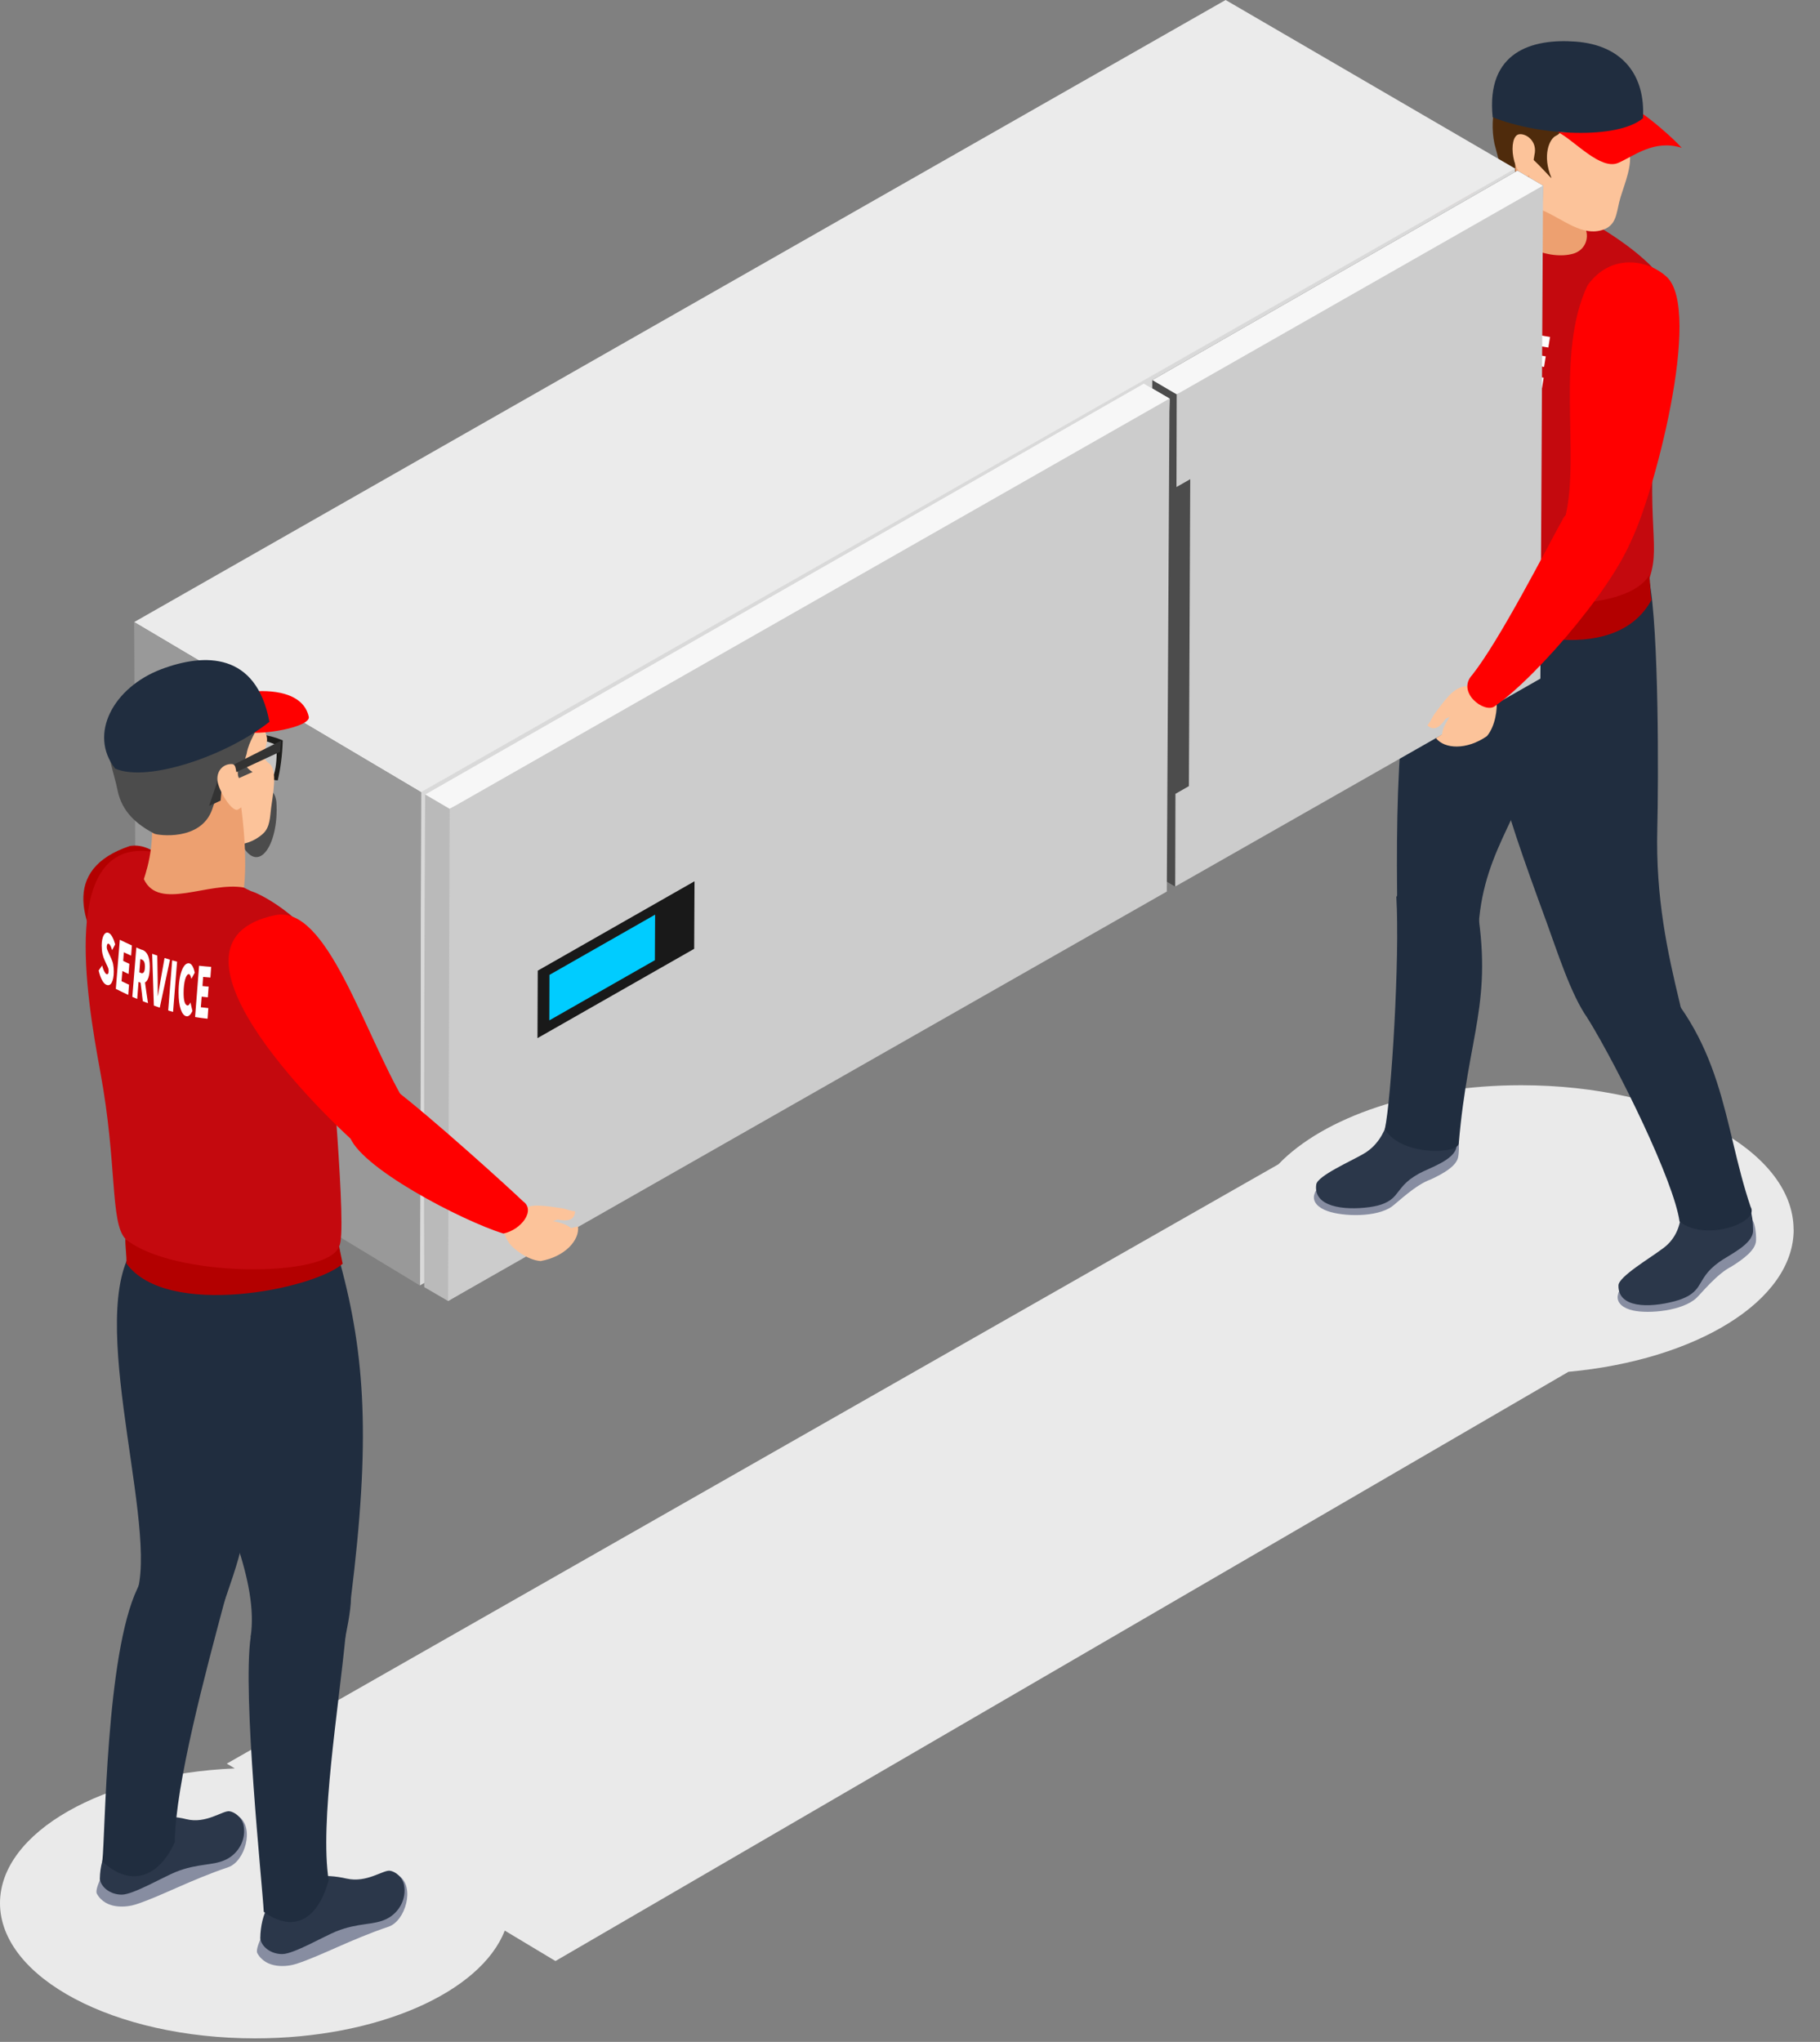<svg width="41" height="46" viewBox="0 0 41 46" fill="none" xmlns="http://www.w3.org/2000/svg">
<rect x="0" y="0" width="41" height="46" fill="#808080" stroke="none"/>
<g id="Layer_1" clip-path="url(#clip0_856_10919)">
<path id="Vector" fill-rule="evenodd" clip-rule="evenodd" d="M40.405 27.702C40.405 25.905 37.657 24.448 34.269 24.448C31.883 24.448 29.815 25.172 28.801 26.228L5.109 39.731L5.289 39.839C2.33 39.963 0 41.273 0 42.874C0 44.556 2.572 45.92 5.745 45.92C8.517 45.92 10.832 44.878 11.371 43.492L12.513 44.178L35.333 30.904C38.215 30.637 40.407 29.305 40.407 27.7L40.405 27.702Z" fill="#EAEAEA"/>
<g id="Group">
<path id="Vector_2" fill-rule="evenodd" clip-rule="evenodd" d="M29.503 12.077C29.523 12.183 29.46 12.348 29.34 12.487C29.221 12.626 29.067 12.762 29.012 12.815C28.873 12.952 28.864 12.914 28.723 13.05C28.64 12.975 28.558 12.847 28.827 12.626C28.857 12.558 28.826 12.51 29.042 12.364C28.97 11.86 29.471 11.87 29.503 12.077Z" fill="#FCC39A"/>
<path id="Vector_3" fill-rule="evenodd" clip-rule="evenodd" d="M35.795 14.848C35.457 15.574 35.11 15.764 34.828 16.511C34.234 18.543 33.317 19.241 33.295 21.201C32.703 21.56 31.498 22.007 31.488 21.153C31.437 18.225 31.428 15.225 32.329 12.578C32.329 12.578 33.877 12.694 35.204 13.132C35.179 13.407 35.844 14.743 35.797 14.849L35.795 14.848Z" fill="#202D3F"/>
<path id="Vector_4" fill-rule="evenodd" clip-rule="evenodd" d="M37.831 22.556C38.227 24.06 36.559 24.06 35.763 22.936C35.388 22.409 35.079 21.427 34.836 20.763C33.807 17.954 33.282 16.417 33.137 13.115C35.051 14.394 36.681 13.434 37.152 13.065C37.373 14.197 37.362 17.592 37.335 18.664C37.294 20.233 37.573 21.485 37.831 22.557V22.556Z" fill="#202D3F"/>
<path id="Vector_5" fill-rule="evenodd" clip-rule="evenodd" d="M32.448 24.744C32.448 24.744 32.197 25.752 32.688 25.534C32.896 25.442 32.877 25.907 32.85 26.061C32.813 26.268 32.523 26.435 32.229 26.571C31.884 26.693 31.485 27.087 31.359 27.178C31.016 27.428 30.26 27.409 29.906 27.283C29.7 27.21 29.567 27.082 29.605 26.92C29.629 26.864 29.613 26.842 29.695 26.781C29.778 26.718 30.323 26.3 30.552 26.176C31.136 25.858 31.372 25.228 31.422 25.083C31.474 24.939 31.641 24.5 31.641 24.5C31.641 24.5 31.906 24.41 32.448 24.744Z" fill="#878DA1"/>
<path id="Vector_6" fill-rule="evenodd" clip-rule="evenodd" d="M32.565 24.615C32.511 25.086 32.914 25 32.812 25.83C32.773 26.136 32.192 26.311 31.963 26.44C31.637 26.623 31.577 26.76 31.434 26.93C31.302 27.087 31.107 27.158 30.855 27.194C30.268 27.273 29.578 27.188 29.652 26.683C29.681 26.488 30.444 26.154 30.707 25.999C31.325 25.653 31.332 24.852 31.383 24.707C31.434 24.563 31.641 24.502 31.641 24.502C31.641 24.502 32.024 24.281 32.565 24.615Z" fill="#2B374A"/>
<path id="Vector_7" fill-rule="evenodd" clip-rule="evenodd" d="M39.001 26.692C39.001 26.692 38.874 27.723 39.334 27.447C39.531 27.33 39.568 27.794 39.559 27.951C39.548 28.161 39.28 28.361 39.005 28.533C38.678 28.696 38.329 29.135 38.216 29.241C37.905 29.53 37.152 29.603 36.786 29.522C36.572 29.474 36.425 29.362 36.442 29.197C36.46 29.139 36.442 29.12 36.514 29.049C36.589 28.977 37.08 28.496 37.291 28.345C37.832 27.959 37.99 27.304 38.023 27.155C38.057 27.006 38.17 26.55 38.17 26.55C38.17 26.55 38.422 26.429 38.999 26.695L39.001 26.692Z" fill="#878DA1"/>
<path id="Vector_8" fill-rule="evenodd" clip-rule="evenodd" d="M39.102 26.549C39.104 27.023 39.495 26.89 39.492 27.726C39.492 28.035 38.935 28.278 38.724 28.434C38.423 28.655 38.381 28.8 38.258 28.986C38.147 29.158 37.961 29.252 37.716 29.317C37.144 29.467 36.446 29.467 36.46 28.956C36.465 28.759 37.182 28.336 37.425 28.15C38.061 27.725 37.835 26.918 37.867 26.77C37.901 26.62 38.171 26.552 38.171 26.552C38.171 26.552 38.524 26.286 39.102 26.552V26.549Z" fill="#2B374A"/>
<path id="Vector_9" fill-rule="evenodd" clip-rule="evenodd" d="M33.253 20.312C32.699 18.526 31.982 19.348 31.456 20.206C31.538 21.567 31.342 24.778 31.197 25.437C31.553 26.042 32.829 26.006 32.862 25.763C33.073 23.271 33.648 22.605 33.253 20.312Z" fill="#202D3F"/>
<path id="Vector_10" fill-rule="evenodd" clip-rule="evenodd" d="M36.955 21.665C35.625 20.35 35.824 21.931 35.764 22.936C36.476 24.098 37.708 26.61 37.836 27.518C38.401 27.982 39.652 27.546 39.437 27.188C38.795 25.294 38.882 23.435 36.955 21.666V21.665Z" fill="#202D3F"/>
<path id="Vector_11" fill-rule="evenodd" clip-rule="evenodd" d="M33.942 6.975C33.718 8.632 32.689 10.281 32.323 10.856C31.663 11.554 31.004 10.486 30.966 9.9C31.2 9.194 31.25 8.568 31.654 6.585C32.136 4.21 33.064 4.229 33.606 4.396C34.15 4.562 34.414 5.433 33.942 6.976V6.975Z" fill="#B30000"/>
<path id="Vector_12" fill-rule="evenodd" clip-rule="evenodd" d="M32.214 10.967C31.4 11.532 30.095 11.973 29.62 12.028C29.351 11.965 29.06 11.63 29.2 11.321C29.729 11.016 29.898 10.701 30.9 9.944C31.658 9.371 32.808 10.554 32.214 10.967Z" fill="#CC0202"/>
<path id="Vector_13" fill-rule="evenodd" clip-rule="evenodd" d="M35.404 4.748C36.021 5.102 36.952 5.624 37.472 6.308C37.854 6.812 37.427 8.141 37.411 8.288C36.986 11.758 37.444 12.175 37.16 13.021C36.776 13.779 33.581 14.255 32.312 12.95C31.718 12.634 32.881 11.384 32.158 8.587C32.023 8.062 31.791 5.887 32.497 4.918C32.659 4.695 32.998 4.429 33.367 4.459C34.26 4.53 34.866 4.41 35.401 4.749L35.404 4.748Z" fill="#C4090E"/>
<g id="Group_2">
<path id="Vector_14" fill-rule="evenodd" clip-rule="evenodd" d="M34.141 3.568C34.103 3.973 34.106 4.441 33.869 4.771C34.012 5.584 34.937 5.858 35.437 5.716C35.679 5.648 35.791 5.415 35.734 5.204C35.72 5.02 35.483 4.832 35.437 4.65C35.377 4.406 34.354 3.729 34.141 3.568Z" fill="#EDA070"/>
<path id="Vector_15" fill-rule="evenodd" clip-rule="evenodd" d="M36.659 2.098C36.64 2.336 36.708 2.565 36.746 2.8C36.807 2.993 36.651 3.079 36.641 3.255C36.637 3.324 36.711 3.419 36.719 3.515C36.747 3.843 36.539 4.283 36.475 4.561C36.412 4.829 36.399 5.068 36.128 5.17C35.652 5.348 35.204 4.928 34.746 4.738C34.292 4.552 34.527 3.986 34.404 3.594C33.821 1.737 36.268 0.85 36.662 2.097L36.659 2.098Z" fill="#FCC39A"/>
<path id="Vector_16" fill-rule="evenodd" clip-rule="evenodd" d="M33.714 3.195L33.724 3.233C33.72 3.219 33.716 3.207 33.714 3.195Z" fill="#221F1F"/>
<path id="Vector_17" fill-rule="evenodd" clip-rule="evenodd" d="M35.057 3.056C34.904 3.12 34.737 3.503 34.95 4.008C34.945 4.052 34.045 2.906 34.132 3.655C34.154 4.079 34.117 4.105 34.045 4.289C33.899 4.211 33.778 3.637 33.666 3.237C33.535 2.609 33.741 1.894 34.038 1.663C34.889 1.771 35.068 1.779 35.367 2.271C35.419 2.516 35.228 2.984 35.057 3.056Z" fill="#4F2B0C"/>
<path id="Vector_18" fill-rule="evenodd" clip-rule="evenodd" d="M34.092 3.542C34.141 3.806 34.276 4.003 34.391 3.979C34.506 3.958 34.528 3.718 34.566 3.497C34.645 3.178 34.371 2.993 34.212 3.027C34.096 3.052 34.043 3.279 34.092 3.542Z" fill="#FCC39A"/>
<path id="Vector_19" fill-rule="evenodd" clip-rule="evenodd" d="M34.036 1.663C34.282 0.518 38.276 2.042 36.42 2.488C36.111 2.238 35.666 2.451 35.25 2.208C34.892 2.042 34.396 1.83 34.036 1.663Z" fill="#4F2B0C"/>
<path id="Vector_20" fill-rule="evenodd" clip-rule="evenodd" d="M36.955 2.53C37.211 2.699 37.685 3.105 37.884 3.331C37.268 3.132 36.799 3.52 36.457 3.669C36.057 3.843 35.476 3.171 35.09 2.971C36.242 3.041 36.745 2.772 36.955 2.531V2.53Z" fill="#FF0000"/>
<path id="Vector_21" fill-rule="evenodd" clip-rule="evenodd" d="M37.012 2.663C36.441 3.147 34.674 3.065 33.626 2.64C33.475 1.162 34.515 0.866 35.489 0.937C36.569 1.016 37.068 1.714 37.012 2.663Z" fill="#202D3F"/>
</g>
<path id="Vector_22" d="M34.5 8.694V8.459L34.556 8.115C34.587 7.925 34.618 7.734 34.65 7.543C34.739 7.561 34.828 7.577 34.919 7.591C34.906 7.671 34.893 7.75 34.88 7.829C34.825 7.821 34.772 7.812 34.718 7.802C34.707 7.87 34.696 7.937 34.685 8.004C34.73 8.013 34.776 8.021 34.822 8.028C34.81 8.107 34.797 8.188 34.784 8.267C34.738 8.258 34.693 8.249 34.647 8.239C34.633 8.318 34.621 8.397 34.607 8.475C34.663 8.487 34.719 8.498 34.775 8.509C34.763 8.588 34.749 8.667 34.737 8.746C34.658 8.73 34.579 8.712 34.5 8.693V8.694ZM34.5 7.748L34.538 7.689C34.531 7.626 34.517 7.575 34.5 7.538V7.748ZM34.5 7.538V7.748L34.452 7.821C34.441 7.752 34.427 7.72 34.407 7.713C34.343 7.694 34.269 7.873 34.249 8.122C34.234 8.29 34.25 8.393 34.309 8.411C34.332 8.418 34.359 8.389 34.384 8.35C34.393 8.415 34.403 8.48 34.412 8.544C34.382 8.598 34.327 8.67 34.265 8.651C34.209 8.633 34.169 8.565 34.147 8.455V8.013C34.193 7.654 34.314 7.433 34.433 7.468C34.459 7.475 34.482 7.5 34.5 7.538ZM34.5 8.459L34.462 8.685L34.5 8.694V8.459ZM34.147 7.504L34.163 7.406L34.147 7.4V7.504ZM34.147 7.4V7.504L34.069 7.967C34.038 8.154 34.006 8.34 33.977 8.527L33.94 8.513V8.072L33.964 7.927C33.995 7.741 34.027 7.554 34.057 7.367C34.087 7.378 34.118 7.391 34.148 7.402L34.147 7.4ZM34.147 8.013C34.143 8.042 34.14 8.072 34.137 8.103C34.125 8.245 34.129 8.363 34.147 8.455V8.013ZM33.938 7.577L34.008 7.348L33.938 7.321V7.577ZM33.938 7.321V7.577C33.907 7.678 33.877 7.779 33.846 7.88C33.793 8.055 33.738 8.231 33.685 8.407C33.641 8.388 33.599 8.367 33.557 8.348C33.568 8.154 33.577 7.96 33.588 7.765C33.599 7.57 33.61 7.377 33.62 7.182C33.656 7.2 33.694 7.216 33.731 7.234C33.718 7.414 33.705 7.595 33.693 7.775C33.685 7.896 33.674 8.019 33.664 8.14C33.664 8.14 33.666 8.14 33.667 8.141C33.697 8.028 33.726 7.916 33.756 7.802C33.799 7.634 33.846 7.468 33.891 7.301L33.938 7.321ZM33.938 8.07L33.869 8.483C33.892 8.493 33.915 8.502 33.938 8.512V8.07ZM33.365 8.253L33.429 8.284C33.419 8.128 33.411 7.97 33.403 7.813C33.468 7.782 33.523 7.674 33.542 7.46C33.561 7.237 33.502 7.124 33.417 7.08L33.366 7.054V7.287L33.383 7.295C33.422 7.316 33.441 7.366 33.434 7.451C33.426 7.538 33.404 7.594 33.366 7.598V8.253H33.365ZM33.365 7.054V7.287L33.344 7.276C33.328 7.376 33.312 7.474 33.295 7.572C33.308 7.579 33.321 7.585 33.334 7.591C33.344 7.596 33.355 7.599 33.365 7.598V8.253L33.317 8.228C33.312 8.088 33.308 7.948 33.302 7.807C33.287 7.799 33.272 7.792 33.258 7.784C33.237 7.911 33.216 8.038 33.194 8.164L33.136 8.133V7.831L33.182 7.557C33.214 7.373 33.243 7.189 33.275 7.006C33.305 7.023 33.335 7.039 33.365 7.054ZM33.136 7.178L33.145 7.184C33.158 7.109 33.17 7.032 33.184 6.956L33.137 6.93V7.179L33.136 7.178ZM32.773 6.956L32.81 6.899C32.801 6.847 32.788 6.801 32.773 6.761V6.955V6.956ZM33.136 6.929V7.178C33.087 7.151 33.038 7.121 32.989 7.092C32.978 7.156 32.968 7.22 32.958 7.286C33.001 7.312 33.046 7.337 33.09 7.363C33.077 7.44 33.065 7.516 33.051 7.591C33.007 7.565 32.963 7.539 32.918 7.513C32.904 7.59 32.892 7.664 32.88 7.739C32.933 7.772 32.987 7.802 33.042 7.833C33.03 7.91 33.017 7.985 33.004 8.06C32.926 8.016 32.85 7.97 32.773 7.923V7.688L32.829 7.352C32.861 7.17 32.891 6.987 32.922 6.805C32.993 6.848 33.064 6.889 33.136 6.93V6.929ZM33.136 7.831L33.09 8.107L33.136 8.133V7.831ZM32.524 7.784C32.626 7.852 32.705 7.72 32.723 7.51C32.735 7.376 32.724 7.294 32.689 7.199C32.678 7.169 32.667 7.139 32.656 7.107C32.628 7.026 32.611 6.993 32.615 6.944C32.62 6.889 32.639 6.855 32.669 6.876C32.696 6.893 32.714 6.951 32.73 7.023L32.773 6.956V6.763C32.75 6.7 32.723 6.655 32.693 6.635C32.607 6.576 32.523 6.693 32.505 6.9C32.493 7.045 32.509 7.143 32.542 7.238C32.551 7.267 32.562 7.297 32.573 7.325C32.599 7.395 32.615 7.43 32.611 7.482C32.606 7.546 32.583 7.57 32.553 7.55C32.52 7.528 32.492 7.448 32.477 7.35C32.448 7.387 32.418 7.422 32.388 7.457C32.418 7.651 32.47 7.75 32.524 7.787V7.784ZM32.773 7.686V7.922L32.737 7.9L32.773 7.686Z" fill="white"/>
<path id="Vector_23" fill-rule="evenodd" clip-rule="evenodd" d="M35.271 11.615C35.158 11.796 36.578 12.685 36.735 12.201C37.235 11.232 38.371 6.979 37.54 6.231C37.106 5.84 36.283 5.703 35.763 6.429C35.036 7.959 35.594 10.238 35.269 11.614L35.271 11.615Z" fill="#FF0000"/>
<path id="Vector_24" fill-rule="evenodd" clip-rule="evenodd" d="M32.087 13.371C34.208 14.596 36.475 14.873 37.203 13.514C37.172 13.371 37.181 13.104 37.151 12.961C36.701 13.721 34.416 13.915 32.192 12.841C32.182 12.976 32.095 13.238 32.087 13.371Z" fill="#B30000"/>
<g id="Group_3">
<path id="Vector_25" fill-rule="evenodd" clip-rule="evenodd" d="M29.643 11.8C29.384 12.01 29.647 12.108 29.384 12.414C29.304 12.469 29.173 12.149 28.565 12.581C28.43 12.619 27.921 12.027 28.005 11.904C28.2 11.722 28.849 11.608 29.294 11.374C29.445 11.333 29.632 11.437 29.642 11.799L29.643 11.8Z" fill="#FCC39A"/>
<path id="Vector_26" fill-rule="evenodd" clip-rule="evenodd" d="M28.597 12.535C28.471 12.705 28.404 12.903 28.35 13.133C28.313 13.291 28.118 13.219 28.152 13.059C28.202 12.832 28.252 12.626 28.364 12.453C28.418 12.295 28.657 12.388 28.597 12.534V12.535Z" fill="#FCC39A"/>
<path id="Vector_27" fill-rule="evenodd" clip-rule="evenodd" d="M28.398 12.425C28.272 12.595 28.206 12.792 28.151 13.023C28.114 13.181 27.92 13.108 27.954 12.949C28.003 12.722 28.053 12.516 28.165 12.343C28.219 12.185 28.458 12.277 28.398 12.423V12.425Z" fill="#FCC39A"/>
<path id="Vector_28" fill-rule="evenodd" clip-rule="evenodd" d="M28.263 12.201C28.137 12.371 28.071 12.569 28.016 12.799C27.98 12.957 27.785 12.885 27.819 12.726C27.868 12.498 27.918 12.292 28.03 12.119C28.084 11.961 28.323 12.054 28.263 12.2V12.201Z" fill="#FCC39A"/>
<path id="Vector_29" fill-rule="evenodd" clip-rule="evenodd" d="M28.18 12.051C28.054 12.222 27.988 12.419 27.933 12.649C27.896 12.807 27.702 12.735 27.736 12.576C27.785 12.348 27.835 12.142 27.947 11.969C28.001 11.811 28.24 11.904 28.18 12.05V12.051Z" fill="#FCC39A"/>
</g>
<g id="Group_4">
<path id="Vector_30" fill-rule="evenodd" clip-rule="evenodd" d="M9.46 28.958L9.485 17.842L34.129 3.795L34.062 15.061L9.46 28.958Z" fill="#D9D9D9"/>
<path id="Vector_31" fill-rule="evenodd" clip-rule="evenodd" d="M3.023 14.014L9.487 17.848L34.136 3.8L27.61 0L3.023 14.014Z" fill="#EBEBEB"/>
<path id="Vector_32" fill-rule="evenodd" clip-rule="evenodd" d="M9.463 28.962L9.486 17.846L3.022 14.014L3.075 25.091L9.463 28.962Z" fill="#999999"/>
<path id="Vector_33" fill-rule="evenodd" clip-rule="evenodd" d="M11.232 27.353L24.973 19.525L24.999 10.02L11.258 17.851L11.232 27.353Z" fill="#999999"/>
<path id="Vector_34" fill-rule="evenodd" clip-rule="evenodd" d="M24.971 19.519L24.992 10.023L18.575 13.681L18.584 15.649L24.971 19.519Z" fill="#EBEBEB"/>
<path id="Vector_35" fill-rule="evenodd" clip-rule="evenodd" d="M11.253 19.831L18.588 15.65L18.575 13.681L11.258 17.851L11.253 19.831Z" fill="#CFCDCD"/>
<g id="Group_5">
<path id="Vector_36" fill-rule="evenodd" clip-rule="evenodd" d="M15.325 24.767L15.254 15.574L11.258 17.851L11.235 22.395L15.325 24.767Z" fill="#9DADCC"/>
<path id="Vector_37" fill-rule="evenodd" clip-rule="evenodd" d="M15.622 24.598L11.236 22.044L11.246 22.401L15.325 24.767L15.622 24.598Z" fill="white"/>
<path id="Vector_38" fill-rule="evenodd" clip-rule="evenodd" d="M15.622 24.598L15.551 15.404L15.254 15.574L15.325 24.767L15.622 24.598Z" fill="white"/>
</g>
<g id="Group_6">
<path id="Vector_39" fill-rule="evenodd" clip-rule="evenodd" d="M18.207 20.921L18.154 13.92L14.13 16.214L14.118 18.548L18.207 20.921Z" fill="#9DADCC"/>
<path id="Vector_40" fill-rule="evenodd" clip-rule="evenodd" d="M18.506 20.751L14.12 18.197L13.822 18.367L18.207 20.921L18.506 20.751Z" fill="white"/>
<path id="Vector_41" fill-rule="evenodd" clip-rule="evenodd" d="M18.506 20.751L18.451 13.751L18.154 13.92L18.207 20.921L18.506 20.751Z" fill="white"/>
<path id="Vector_42" fill-rule="evenodd" clip-rule="evenodd" d="M14.12 18.197L14.104 16.228L13.807 16.398L13.822 18.367L14.12 18.197Z" fill="white"/>
</g>
<path id="Vector_43" fill-rule="evenodd" clip-rule="evenodd" d="M9.801 24.8L10.929 24.158L10.94 20.811L9.811 21.454L9.801 24.8Z" fill="#191919"/>
<path id="Vector_44" fill-rule="evenodd" clip-rule="evenodd" d="M9.908 24.632L10.791 24.13L10.799 21.507L9.916 22.011L9.908 24.632Z" fill="#00CCFF"/>
<g id="Group_7">
<path id="Vector_45" fill-rule="evenodd" clip-rule="evenodd" d="M20.544 19.589L20.489 12.589L16.465 14.883L16.454 17.217L20.544 19.589Z" fill="#9DADCC"/>
<path id="Vector_46" fill-rule="evenodd" clip-rule="evenodd" d="M20.841 19.42L16.456 16.866L16.159 17.036L20.544 19.589L20.841 19.42Z" fill="white"/>
<path id="Vector_47" fill-rule="evenodd" clip-rule="evenodd" d="M20.841 19.42L20.788 12.42L20.489 12.589L20.544 19.589L20.841 19.42Z" fill="white"/>
<path id="Vector_48" fill-rule="evenodd" clip-rule="evenodd" d="M16.456 16.866L16.441 14.897L16.142 15.067L16.159 17.036L16.456 16.866Z" fill="white"/>
</g>
<path id="Vector_49" fill-rule="evenodd" clip-rule="evenodd" d="M25.937 19.66L25.93 17.563L26.223 17.397L26.26 10.833L26.503 10.972L25.948 10.655L25.958 8.562L34.184 3.843L34.761 4.181L34.478 15.163L26.474 19.973L25.937 19.66Z" fill="#4C4C4C"/>
<path id="Vector_50" fill-rule="evenodd" clip-rule="evenodd" d="M25.958 8.562L34.184 3.843L34.761 4.181L34.724 5.592L26.508 8.885L25.958 8.562Z" fill="#F7F7F7"/>
<path id="Vector_51" fill-rule="evenodd" clip-rule="evenodd" d="M26.474 19.973L34.701 15.288L34.761 4.181L26.508 8.885L26.503 10.972L26.813 10.795L26.783 17.71L26.48 17.883L26.474 19.973Z" fill="#CCCCCC"/>
<path id="Vector_52" fill-rule="evenodd" clip-rule="evenodd" d="M21.893 15.06L24.47 13.593L24.489 10.115L21.904 11.588L21.893 15.06Z" fill="#999999"/>
<g id="Group_8">
<path id="Vector_53" fill-rule="evenodd" clip-rule="evenodd" d="M9.557 28.996C9.544 25.033 9.562 21.292 9.577 17.898L25.767 8.64L26.346 8.978L26.063 19.959L10.094 29.309L9.557 28.996Z" fill="#BABABA"/>
<path id="Vector_54" fill-rule="evenodd" clip-rule="evenodd" d="M9.577 17.897L25.767 8.64L26.346 8.978L26.309 10.389L10.129 18.221L9.577 17.897Z" fill="#F7F7F7"/>
<path id="Vector_55" fill-rule="evenodd" clip-rule="evenodd" d="M10.094 29.309L26.285 20.085L26.346 8.979L10.129 18.223C10.118 21.642 10.106 25.489 10.094 29.311V29.309Z" fill="#CCCCCC"/>
<path id="Vector_56" fill-rule="evenodd" clip-rule="evenodd" d="M12.11 23.386L15.638 21.375L15.646 19.853L12.114 21.867C12.113 22.335 12.111 22.863 12.108 23.386H12.11Z" fill="#191919"/>
<path id="Vector_57" fill-rule="evenodd" clip-rule="evenodd" d="M12.375 22.987L14.753 21.631L14.758 20.605L12.378 21.962C12.378 22.278 12.375 22.632 12.375 22.985V22.987Z" fill="#00CCFF"/>
</g>
</g>
<path id="Vector_58" fill-rule="evenodd" clip-rule="evenodd" d="M5.378 40.92C5.738 41.174 5.52 41.937 5.14 42.065C4.279 42.356 3.629 42.717 3.061 42.902C2.86 42.968 2.38 43.028 2.178 42.654C2.128 42.51 2.444 41.98 2.444 41.98C3.456 42.089 4.932 40.672 5.378 40.92Z" fill="#878DA1"/>
<path id="Vector_59" fill-rule="evenodd" clip-rule="evenodd" d="M4.197 40.982C4.643 41.095 5.022 40.781 5.171 40.804C5.29 40.822 5.455 40.945 5.489 41.13C5.546 41.441 5.376 41.751 5.098 41.889C4.801 42.037 4.462 41.969 3.958 42.172C3.681 42.284 3.004 42.679 2.748 42.682C2.492 42.686 2.274 42.518 2.249 42.329C2.268 41.179 3.342 40.765 4.196 40.982H4.197Z" fill="#2B374A"/>
<path id="Vector_60" fill-rule="evenodd" clip-rule="evenodd" d="M5.03 36.148C5.103 35.933 5.402 35.102 5.442 34.801C6.342 31.329 6.532 30.235 6.248 28.082C5.527 27.838 3.808 28.578 3.158 27.929C1.82 29.268 3.515 34.105 3.11 35.786C3.402 36.276 4.387 36.711 5.03 36.148Z" fill="#202D3F"/>
<path id="Vector_61" fill-rule="evenodd" clip-rule="evenodd" d="M2.305 41.934C2.919 42.511 3.565 42.322 3.937 41.502C3.952 40.198 4.624 37.697 5.072 36.021C5.334 34.986 3.671 34.445 3.095 35.786C2.383 37.275 2.375 41.33 2.305 41.934Z" fill="#202D3F"/>
<path id="Vector_62" fill-rule="evenodd" clip-rule="evenodd" d="M8.993 42.259C9.352 42.513 9.133 43.276 8.754 43.404C7.893 43.695 7.244 44.056 6.675 44.242C6.474 44.307 5.994 44.367 5.793 43.994C5.742 43.849 6.058 43.319 6.058 43.319C7.07 43.428 8.546 42.011 8.993 42.259Z" fill="#878DA1"/>
<path id="Vector_63" fill-rule="evenodd" clip-rule="evenodd" d="M7.812 42.321C8.26 42.424 8.636 42.12 8.786 42.144C8.904 42.161 9.069 42.284 9.103 42.469C9.16 42.78 8.99 43.09 8.712 43.228C8.415 43.377 8.076 43.308 7.572 43.511C7.295 43.623 6.618 44.018 6.362 44.021C6.106 44.025 5.888 43.857 5.863 43.668C5.883 42.518 6.817 42.092 7.81 42.321H7.812Z" fill="#2B374A"/>
<path id="Vector_64" fill-rule="evenodd" clip-rule="evenodd" d="M7.752 37.014C7.797 36.794 7.906 36.295 7.907 35.993C8.346 32.468 8.233 30.549 7.663 28.454C6.911 28.293 4.759 28.937 4.024 28.369C2.504 30.297 6.013 34.407 5.647 36.871C6.002 37.322 7.185 37.64 7.752 37.014Z" fill="#202D3F"/>
<path id="Vector_65" fill-rule="evenodd" clip-rule="evenodd" d="M5.941 43.069C6.644 43.574 7.173 43.21 7.404 42.356C7.201 41.059 7.626 38.51 7.79 36.795C7.877 35.738 5.994 35.478 5.648 36.873C5.456 38.175 5.911 42.461 5.942 43.07L5.941 43.069Z" fill="#202D3F"/>
<path id="Vector_66" fill-rule="evenodd" clip-rule="evenodd" d="M2.925 19.059C-0.181 20.098 4.535 24.081 5.309 24.728C5.831 25.068 6.61 24.365 6.207 23.582C5.327 22.007 4.103 18.851 2.925 19.059Z" fill="#B30000"/>
<path id="Vector_67" fill-rule="evenodd" clip-rule="evenodd" d="M7.719 28.471C7.047 29.056 3.748 29.712 2.847 28.462C2.858 28.316 2.816 28.052 2.825 27.907C3.846 28.648 6.502 28.718 7.639 28.075C7.666 28.207 7.692 28.339 7.719 28.471Z" fill="#B30000"/>
<path id="Vector_68" fill-rule="evenodd" clip-rule="evenodd" d="M5.684 20.085C5.806 20.119 6.547 20.472 7.088 21.171C7.483 21.686 7.461 22.835 7.446 22.986C7.397 23.476 7.842 27.804 7.639 28.076C7.407 28.801 3.868 28.787 2.825 27.909C2.478 27.538 2.644 26.227 2.261 24.155C1.936 22.394 1.366 18.945 3.374 19.179C4.289 19.282 5.532 20.044 5.684 20.086V20.085Z" fill="#C4090E"/>
<path id="Vector_69" fill-rule="evenodd" clip-rule="evenodd" d="M6.2 20.617C3.169 21.248 7.575 25.439 8.367 26.063C8.967 26.463 9.55 25.598 9.122 24.828C8.197 23.279 7.372 20.374 6.2 20.617Z" fill="#FF0000"/>
<g id="Group_9">
<path id="Vector_70" fill-rule="evenodd" clip-rule="evenodd" d="M6.302 16.698L6.23 17.515L5.482 17.431L5.579 16.586L6.302 16.698Z" fill="#C6C6C6"/>
<path id="Vector_71" d="M6.23 16.787C6.239 17.022 6.23 17.247 6.173 17.443L5.893 17.412V17.54L6.256 17.581C6.313 17.351 6.362 17.013 6.369 16.678C6.192 16.605 6.038 16.569 5.895 16.547V16.679C5.989 16.695 6.095 16.724 6.231 16.785L6.23 16.787ZM5.893 17.412L5.553 17.374C5.58 17.135 5.607 16.897 5.635 16.659C5.718 16.663 5.798 16.664 5.892 16.68V16.548C5.764 16.529 5.643 16.522 5.521 16.513C5.485 16.837 5.447 17.161 5.41 17.487L5.892 17.541V17.413L5.893 17.412Z" fill="#1D1D1B"/>
<path id="Vector_72" fill-rule="evenodd" clip-rule="evenodd" d="M5.989 17.729C6.185 17.811 6.22 17.983 6.227 18.077C6.29 19.053 5.78 19.816 5.385 18.894C5.216 18.499 4.885 18.182 5.249 17.851C5.524 17.6 5.949 17.733 5.989 17.729Z" fill="#4C4C4C"/>
<path id="Vector_73" fill-rule="evenodd" clip-rule="evenodd" d="M5.632 15.825C5.745 16.026 5.873 16.225 5.956 16.441C6.013 16.59 6.036 16.635 5.998 16.782C5.938 17.01 5.891 17.063 6.076 17.21C6.257 17.353 6.143 17.928 6.109 18.19C6.081 18.397 6.087 18.634 5.926 18.78C5.526 19.145 4.998 19.045 4.524 18.957C4.056 18.87 3.008 17.875 2.813 17.528C2.595 16.785 2.688 16.1 3.879 15.443C4.396 15.157 5.35 15.319 5.633 15.823L5.632 15.825Z" fill="#FCC39A"/>
<path id="Vector_74" fill-rule="evenodd" clip-rule="evenodd" d="M5.41 18.021C5.41 18.021 5.59 19.134 5.497 19.995C4.693 19.851 3.576 20.528 3.241 19.805C3.325 19.541 3.571 18.795 3.313 17.772C3.233 17.45 5.215 17.096 5.41 18.021Z" fill="#EDA070"/>
<path id="Vector_75" fill-rule="evenodd" clip-rule="evenodd" d="M5.56 16.968C5.542 17.064 5.419 17.224 5.69 17.392L5.385 17.529C5.331 17.447 5.391 17.371 5.313 17.333C5.08 17.218 4.943 17.774 4.779 18.236C4.523 18.959 3.545 18.818 3.473 18.78C3.095 18.577 2.749 18.304 2.647 17.799C2.528 17.212 2.223 16.588 2.565 16.013C3.155 15.022 4.456 14.57 5.624 15.586C6.226 16.11 5.662 16.412 5.558 16.969L5.56 16.968Z" fill="#4C4C4C"/>
<path id="Vector_76" fill-rule="evenodd" clip-rule="evenodd" d="M4.975 17.372L6.332 16.686L6.31 16.936L5.013 17.537L4.97 18.036L4.71 18.156L4.975 17.372Z" fill="#333333"/>
<path id="Vector_77" fill-rule="evenodd" clip-rule="evenodd" d="M4.917 17.671C4.996 17.934 5.241 18.282 5.353 18.242C5.629 18.093 5.457 17.92 5.378 17.657C5.298 17.394 5.342 17.22 5.225 17.213C5.005 17.203 4.838 17.407 4.917 17.671Z" fill="#FCC39A"/>
</g>
<g id="Group_10">
<path id="Vector_78" fill-rule="evenodd" clip-rule="evenodd" d="M5.625 15.585C5.175 15.637 4.44 15.776 4.178 15.961C4.87 15.906 4.998 16.386 5.388 16.477C5.881 16.592 7.008 16.375 6.956 16.146C6.831 15.586 6.098 15.532 5.626 15.585H5.625Z" fill="#FF0000"/>
<path id="Vector_79" fill-rule="evenodd" clip-rule="evenodd" d="M2.593 17.314C3.327 17.638 5.12 17.017 6.069 16.261C5.775 14.695 4.616 14.706 3.636 15.075C2.549 15.486 1.989 16.544 2.594 17.314H2.593Z" fill="#202D3F"/>
</g>
<path id="Vector_80" d="M3.809 22.77V22.512L3.834 22.199C3.849 22.011 3.864 21.822 3.879 21.634C3.915 21.645 3.952 21.654 3.989 21.664C3.974 21.853 3.959 22.042 3.944 22.23C3.929 22.418 3.914 22.608 3.899 22.796C3.869 22.788 3.839 22.779 3.809 22.77ZM3.809 21.714L3.829 21.619L3.809 21.613V21.714ZM4.197 22.894C4.26 22.909 4.31 22.831 4.335 22.775C4.32 22.711 4.305 22.647 4.29 22.583C4.27 22.625 4.245 22.657 4.222 22.651C4.162 22.638 4.136 22.536 4.136 22.368C4.136 22.117 4.193 21.933 4.259 21.947C4.279 21.951 4.295 21.983 4.312 22.051C4.336 22.006 4.361 21.959 4.387 21.913C4.361 21.786 4.316 21.711 4.264 21.702C4.132 21.676 4.023 21.947 4.023 22.36C4.023 22.673 4.092 22.871 4.197 22.894ZM4.396 22.912C4.489 22.927 4.583 22.94 4.676 22.95C4.681 22.869 4.688 22.79 4.693 22.71C4.637 22.704 4.58 22.698 4.524 22.691C4.531 22.612 4.537 22.533 4.543 22.453C4.59 22.458 4.636 22.463 4.682 22.468C4.688 22.387 4.695 22.307 4.7 22.226C4.654 22.224 4.607 22.218 4.561 22.213C4.567 22.145 4.571 22.076 4.576 22.008C4.631 22.014 4.685 22.018 4.74 22.022C4.745 21.942 4.752 21.861 4.757 21.781C4.666 21.775 4.576 21.767 4.485 21.756C4.47 21.95 4.455 22.143 4.44 22.335C4.425 22.527 4.41 22.72 4.395 22.91L4.396 22.912ZM3.809 21.613V21.714C3.778 21.864 3.745 22.014 3.714 22.162C3.676 22.342 3.637 22.522 3.599 22.7C3.554 22.686 3.511 22.669 3.466 22.653C3.459 22.458 3.452 22.263 3.447 22.07C3.441 21.875 3.434 21.68 3.428 21.487C3.466 21.5 3.504 21.515 3.543 21.527C3.546 21.709 3.549 21.889 3.552 22.07C3.553 22.191 3.554 22.314 3.554 22.436C3.554 22.436 3.556 22.436 3.557 22.436C3.577 22.32 3.597 22.207 3.616 22.091C3.646 21.921 3.676 21.751 3.707 21.581C3.741 21.591 3.775 21.602 3.808 21.612L3.809 21.613ZM3.809 22.512L3.789 22.763L3.809 22.77V22.512ZM3.201 22.427V21.924C3.245 21.924 3.265 21.864 3.265 21.77C3.265 21.686 3.242 21.638 3.201 21.62V21.397L3.216 21.402C3.306 21.439 3.374 21.547 3.374 21.77C3.374 21.993 3.33 22.097 3.267 22.134C3.289 22.289 3.31 22.446 3.334 22.601C3.295 22.586 3.256 22.571 3.218 22.555L3.201 22.425V22.427ZM2.388 22.181C2.496 22.24 2.563 22.102 2.563 21.891C2.563 21.756 2.545 21.675 2.501 21.583C2.488 21.555 2.474 21.525 2.46 21.495C2.425 21.416 2.405 21.384 2.405 21.337C2.405 21.282 2.421 21.245 2.452 21.263C2.481 21.279 2.504 21.334 2.526 21.405C2.549 21.361 2.572 21.318 2.595 21.274C2.558 21.143 2.508 21.049 2.456 21.021C2.365 20.97 2.291 21.093 2.291 21.301C2.291 21.446 2.316 21.544 2.358 21.634C2.37 21.662 2.384 21.69 2.396 21.718C2.428 21.785 2.447 21.819 2.447 21.871C2.447 21.935 2.426 21.961 2.395 21.943C2.361 21.924 2.325 21.846 2.301 21.75C2.275 21.788 2.249 21.826 2.222 21.864C2.268 22.053 2.328 22.149 2.385 22.18L2.388 22.181ZM3.201 21.397V21.62C3.188 21.615 3.176 21.609 3.162 21.604C3.154 21.703 3.146 21.804 3.139 21.904C3.152 21.909 3.165 21.914 3.178 21.92C3.186 21.924 3.195 21.925 3.203 21.925V22.428L3.167 22.139C3.152 22.132 3.136 22.127 3.121 22.12C3.11 22.248 3.101 22.376 3.091 22.504C3.054 22.488 3.018 22.473 2.981 22.457C2.996 22.271 3.011 22.086 3.026 21.901C3.041 21.715 3.056 21.53 3.071 21.345C3.114 21.364 3.159 21.383 3.203 21.401L3.201 21.397ZM2.61 22.278C2.703 22.324 2.797 22.371 2.889 22.413C2.895 22.337 2.902 22.26 2.907 22.184C2.851 22.158 2.794 22.131 2.738 22.104C2.745 22.027 2.751 21.951 2.757 21.875C2.804 21.898 2.85 21.92 2.896 21.942C2.902 21.865 2.909 21.789 2.914 21.713C2.868 21.691 2.821 21.671 2.775 21.647C2.781 21.582 2.785 21.518 2.79 21.453C2.845 21.478 2.899 21.504 2.954 21.529C2.959 21.453 2.966 21.376 2.971 21.299C2.88 21.258 2.79 21.215 2.699 21.171C2.684 21.356 2.669 21.54 2.654 21.725C2.639 21.909 2.624 22.094 2.609 22.279L2.61 22.278Z" fill="white"/>
<g id="Group_11">
<path id="Vector_81" fill-rule="evenodd" clip-rule="evenodd" d="M11.709 27.29C11.779 27.208 11.948 27.154 12.13 27.159C12.313 27.165 12.517 27.2 12.592 27.21C12.785 27.233 12.761 27.264 12.956 27.289C12.949 27.401 12.901 27.545 12.561 27.474C12.489 27.493 12.472 27.548 12.221 27.47C11.874 27.84 11.568 27.445 11.709 27.291V27.29Z" fill="#FCC39A"/>
<path id="Vector_82" fill-rule="evenodd" clip-rule="evenodd" d="M11.3 27.29C11.619 27.328 11.683 27.191 11.893 27.262C12.352 27.573 12.629 27.474 12.863 27.666C12.901 27.658 13.002 27.633 13.021 27.629C13.059 27.943 12.723 28.312 12.179 28.409C11.875 28.387 11.563 28.125 11.483 28.022C11.392 27.906 11.196 27.488 11.3 27.291V27.29Z" fill="#FCC39A"/>
</g>
<path id="Vector_83" fill-rule="evenodd" clip-rule="evenodd" d="M7.865 25.56C8.036 26.273 10.422 27.509 11.34 27.789C11.738 27.707 12.077 27.267 11.78 27.061C11.512 26.8 9.712 25.165 8.863 24.523C8.183 24.213 8.012 24.947 7.863 25.559L7.865 25.56Z" fill="#FF0000"/>
<g id="Group_12">
<path id="Vector_84" fill-rule="evenodd" clip-rule="evenodd" d="M33.038 15.461C32.93 15.453 32.772 15.533 32.647 15.667C32.522 15.8 32.403 15.969 32.357 16.029C32.235 16.183 32.276 16.189 32.155 16.343C32.238 16.416 32.374 16.484 32.565 16.194C32.63 16.156 32.681 16.183 32.801 15.951C33.309 15.968 33.246 15.472 33.036 15.462L33.038 15.461Z" fill="#FCC39A"/>
<path id="Vector_85" fill-rule="evenodd" clip-rule="evenodd" d="M33.363 15.397C33.235 15.498 32.986 15.371 32.887 15.57C32.783 16.115 32.516 16.24 32.486 16.543C32.453 16.563 32.365 16.618 32.349 16.629C32.542 16.877 33.042 16.9 33.496 16.584C33.694 16.353 33.73 15.949 33.715 15.818C33.697 15.671 33.577 15.462 33.363 15.398V15.397Z" fill="#FCC39A"/>
</g>
<path id="Vector_86" fill-rule="evenodd" clip-rule="evenodd" d="M36.837 11.908C36.573 12.967 34.66 15.231 33.666 15.915C33.436 16.073 32.803 15.595 33.166 15.204C33.788 14.416 34.822 12.392 35.212 11.683C35.455 11.242 37.066 10.994 36.837 11.907V11.908Z" fill="#FF0000"/>
</g>
</g>
<defs>
<clipPath id="clip0_856_10919">
<rect width="40.405" height="45.92" fill="white"/>
</clipPath>
</defs>
</svg>

